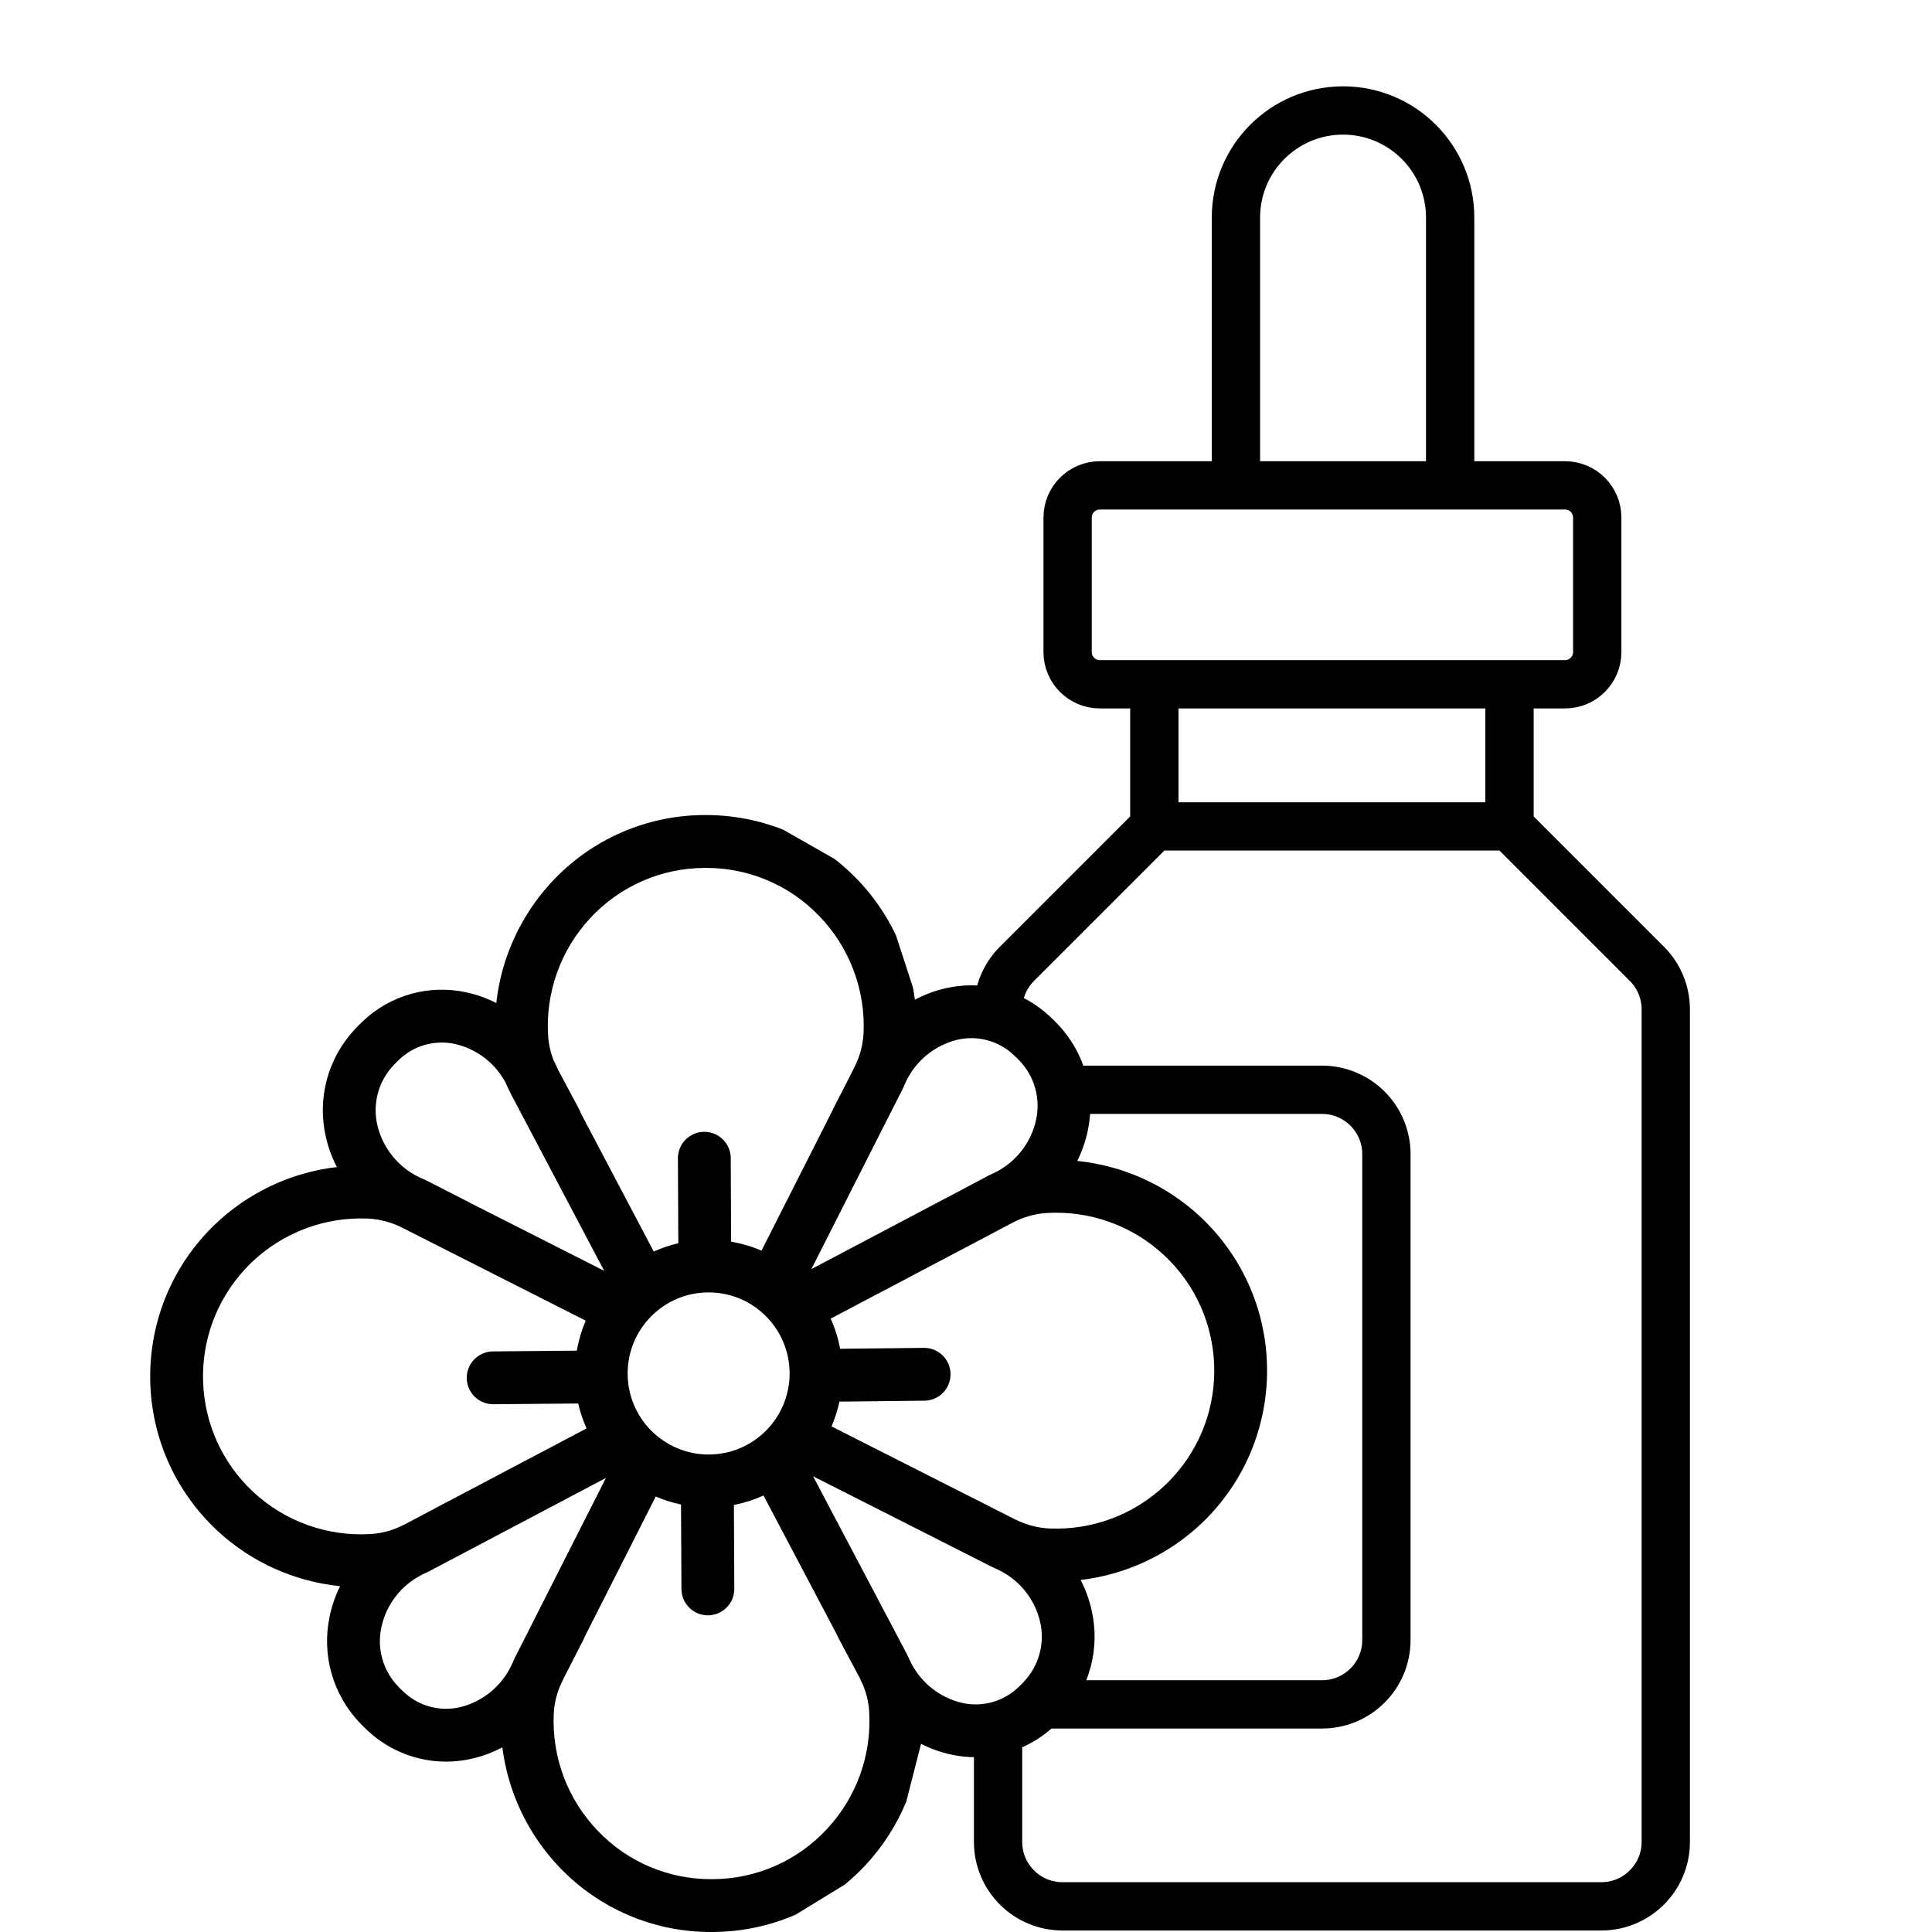 <svg width="60" height="60" viewBox="0 0 60 60" fill="none" xmlns="http://www.w3.org/2000/svg">
<g clip-path="url(#clip0)">
<path d="M46.879 25.665L51.146 29.932C51.521 30.307 51.732 30.816 51.732 31.346V57.203C51.732 58.307 50.836 59.203 49.732 59.203H32.996C31.892 59.203 30.996 58.307 30.996 57.203L30.996 54.339M46.879 25.665H35.849M46.879 25.665V21.251M35.849 25.665L31.582 29.932C31.207 30.307 30.996 30.816 30.996 31.346V31.596M35.849 25.665V21.251M35.849 21.251H34.156C33.604 21.251 33.156 20.803 33.156 20.251V16.074C33.156 15.521 33.604 15.074 34.156 15.074H38.383M35.849 21.251H46.879M46.879 21.251H48.604C49.156 21.251 49.604 20.803 49.604 20.251V16.074C49.604 15.521 49.156 15.074 48.604 15.074H45.036M38.383 15.074V6.758C38.383 4.92 39.873 3.431 41.71 3.431V3.431C43.547 3.431 45.036 4.92 45.036 6.758V15.074M38.383 15.074H45.036M32.673 52.931H41.056C42.161 52.931 43.056 52.036 43.056 50.931V35.844C43.056 34.739 42.161 33.844 41.056 33.844H33.339" stroke="black" stroke-width="1.5" stroke-linecap="round" stroke-linejoin="round"/>
<path fill-rule="evenodd" clip-rule="evenodd" d="M24.326 25.768C23.56 25.466 22.744 25.311 21.92 25.312H21.864C20.064 25.32 18.348 26.075 17.127 27.398C16.169 28.433 15.568 29.748 15.412 31.15C15.114 30.998 14.798 30.886 14.47 30.816C13.312 30.566 12.105 30.909 11.25 31.732C11.208 31.772 11.166 31.813 11.125 31.854C11.084 31.896 11.043 31.938 11.005 31.982C10.177 32.876 9.845 34.121 10.12 35.309C10.193 35.633 10.308 35.948 10.462 36.244C9.038 36.41 7.707 37.037 6.672 38.03C4.067 40.535 3.986 44.679 6.493 47.284C6.576 47.371 6.661 47.455 6.749 47.537C7.799 48.511 9.137 49.116 10.561 49.26C10.415 49.557 10.306 49.873 10.238 50.197C9.984 51.389 10.335 52.629 11.178 53.509C11.217 53.551 11.259 53.592 11.3 53.633C11.341 53.674 11.384 53.715 11.427 53.754C12.086 54.366 12.951 54.707 13.85 54.709C14.123 54.709 14.395 54.678 14.661 54.616C14.989 54.541 15.305 54.423 15.601 54.265C15.778 55.666 16.402 56.974 17.379 57.994C18.609 59.283 20.314 60.008 22.094 60H22.15C23.03 59.994 23.9 59.812 24.707 59.463L26.232 58.529C26.464 58.34 26.683 58.134 26.888 57.914C27.421 57.339 27.848 56.673 28.146 55.947L28.604 54.156C28.902 54.309 29.221 54.422 29.55 54.492C29.798 54.545 30.051 54.572 30.305 54.572C31.224 54.569 32.106 54.213 32.77 53.576C32.812 53.536 32.854 53.495 32.894 53.454C32.935 53.413 32.976 53.37 33.014 53.326C33.843 52.433 34.173 51.188 33.9 50C33.827 49.676 33.713 49.363 33.56 49.068C34.982 48.9 36.31 48.274 37.343 47.283C39.948 44.777 40.028 40.634 37.522 38.029C37.438 37.942 37.353 37.857 37.265 37.775C36.216 36.803 34.879 36.198 33.455 36.054C33.604 35.755 33.714 35.439 33.782 35.112C34.036 33.921 33.685 32.681 32.842 31.801C32.802 31.759 32.761 31.717 32.72 31.676L32.718 31.674C32.678 31.634 32.635 31.593 32.593 31.555C31.725 30.748 30.512 30.424 29.358 30.693C29.029 30.769 28.71 30.888 28.413 31.048C28.395 30.916 28.375 30.786 28.35 30.657L27.825 29.047C27.523 28.411 27.121 27.828 26.635 27.321C26.413 27.09 26.175 26.876 25.923 26.68L24.326 25.768ZM21.878 26.954C20.529 26.959 19.244 27.525 18.328 28.515C17.412 29.501 16.94 30.819 17.022 32.163C17.039 32.428 17.098 32.69 17.195 32.937C17.242 33.028 17.288 33.121 17.329 33.217L17.986 34.45C18.009 34.492 18.027 34.536 18.043 34.581L20.303 38.868C20.548 38.757 20.803 38.671 21.066 38.61L21.053 35.973C21.051 35.521 21.416 35.152 21.87 35.149H21.873C22.325 35.149 22.691 35.515 22.694 35.966L22.705 38.562C23.03 38.616 23.346 38.709 23.649 38.84L25.869 34.456C25.879 34.432 25.891 34.407 25.902 34.384L26.254 33.698L26.534 33.145C26.554 33.105 26.572 33.067 26.589 33.028L26.591 33.024L26.595 33.015L26.598 33.006C26.729 32.714 26.802 32.401 26.819 32.081C26.878 30.737 26.384 29.427 25.451 28.457C24.531 27.492 23.254 26.948 21.92 26.954H21.878ZM28.687 41.859H28.696C29.148 41.857 29.517 42.223 29.52 42.675C29.522 43.129 29.158 43.498 28.704 43.5L26.07 43.529C26.012 43.793 25.93 44.051 25.824 44.298L30.192 46.511C30.199 46.514 30.206 46.517 30.213 46.52C30.223 46.524 30.233 46.529 30.243 46.534L31 46.921L31.519 47.183L31.53 47.188L31.548 47.197L31.554 47.199C31.559 47.202 31.564 47.204 31.57 47.207L31.686 47.259C31.969 47.381 32.274 47.452 32.582 47.468C33.926 47.528 35.237 47.034 36.207 46.1C36.271 46.039 36.334 45.975 36.394 45.909C38.241 43.928 38.131 40.825 36.148 38.978C35.163 38.061 33.844 37.589 32.501 37.671C32.131 37.696 31.771 37.799 31.444 37.973L30.602 38.418L30.183 38.64L30.17 38.646L30.16 38.651L25.798 40.951C25.933 41.25 26.031 41.565 26.091 41.888L28.687 41.859ZM30.785 48.652L30.27 48.389L25.251 45.847L28.117 51.28L28.156 51.353C28.163 51.366 28.169 51.379 28.175 51.393L28.184 51.413C28.217 51.478 28.247 51.543 28.276 51.608C28.594 52.256 29.187 52.726 29.89 52.888C30.522 53.026 31.182 52.836 31.643 52.383C31.672 52.357 31.697 52.332 31.724 52.304L31.744 52.284C31.764 52.263 31.784 52.242 31.803 52.221C32.27 51.724 32.457 51.025 32.3 50.36C32.134 49.659 31.661 49.07 31.013 48.756C30.977 48.741 30.943 48.725 30.908 48.708L30.887 48.698C30.875 48.693 30.86 48.687 30.846 48.681L30.832 48.674C30.816 48.667 30.801 48.66 30.785 48.652ZM31.486 32.768C31.017 32.322 30.355 32.143 29.725 32.292C29.01 32.469 28.417 32.965 28.114 33.635L28.096 33.675L28.078 33.715L28.073 33.727L28.063 33.75C28.058 33.762 28.053 33.773 28.048 33.785C28.039 33.809 28.028 33.832 28.016 33.855L27.713 34.448L25.198 39.413L29.82 36.975L30.691 36.512C30.71 36.502 30.73 36.491 30.752 36.483C30.782 36.469 30.812 36.455 30.842 36.441C30.86 36.431 30.879 36.422 30.898 36.414C31.551 36.091 32.021 35.49 32.176 34.779C32.323 34.112 32.125 33.416 31.649 32.927C31.622 32.899 31.598 32.875 31.57 32.846L31.549 32.827C31.528 32.806 31.508 32.786 31.486 32.768ZM22.007 45.171C23.396 45.171 24.522 44.044 24.522 42.654C24.522 41.264 23.396 40.137 22.007 40.137C20.618 40.137 19.492 41.264 19.492 42.654C19.492 44.044 20.618 45.171 22.007 45.171ZM12.296 33.005C12.288 33.013 12.28 33.021 12.272 33.029C12.262 33.039 12.252 33.05 12.242 33.06L12.217 33.087C11.75 33.585 11.563 34.283 11.72 34.948C11.902 35.711 12.443 36.337 13.172 36.628C13.193 36.636 13.214 36.646 13.234 36.656L14.523 37.315C14.534 37.32 14.545 37.327 14.556 37.333L14.573 37.343L18.763 39.466L15.873 33.986C15.811 33.868 15.756 33.748 15.705 33.627C15.379 33.015 14.805 32.576 14.13 32.421C13.497 32.283 12.838 32.473 12.377 32.926C12.348 32.952 12.323 32.978 12.296 33.005ZM7.62 39.403C5.774 41.385 5.884 44.489 7.866 46.335C8.852 47.251 10.17 47.723 11.513 47.641C11.823 47.621 12.127 47.545 12.409 47.418C12.444 47.4 12.479 47.384 12.514 47.367L12.526 47.361C12.541 47.354 12.556 47.347 12.571 47.339L13.107 47.057L13.837 46.669C13.851 46.661 13.866 46.654 13.88 46.648L13.887 46.645L18.216 44.361C18.105 44.113 18.018 43.853 17.957 43.587L15.327 43.61H15.32C14.867 43.612 14.498 43.247 14.495 42.793C14.494 42.341 14.86 41.972 15.312 41.969L17.914 41.946C17.969 41.626 18.062 41.313 18.19 41.014L12.495 38.129C12.166 37.961 11.803 37.863 11.432 37.844C10.088 37.785 8.778 38.279 7.807 39.212C7.744 39.274 7.681 39.337 7.62 39.403ZM15.887 51.71C15.914 51.645 15.945 51.579 15.975 51.514L15.981 51.501C15.988 51.485 15.995 51.469 16.003 51.453L16.04 51.384L18.817 45.9L13.892 48.499L13.33 48.797C13.31 48.807 13.291 48.817 13.27 48.826C13.259 48.831 13.249 48.835 13.239 48.84L13.223 48.847C13.184 48.867 13.145 48.886 13.105 48.904C12.462 49.228 11.998 49.826 11.845 50.53C11.698 51.197 11.896 51.892 12.372 52.382C12.398 52.409 12.425 52.436 12.451 52.462C12.479 52.489 12.505 52.515 12.534 52.541C13.002 52.986 13.664 53.166 14.295 53.017C14.995 52.843 15.579 52.363 15.887 51.71ZM22.095 58.359H22.137C23.486 58.355 24.771 57.789 25.687 56.796C26.603 55.812 27.075 54.493 26.993 53.15C26.975 52.867 26.909 52.588 26.8 52.325C26.762 52.252 26.727 52.175 26.695 52.098C26.693 52.096 26.692 52.094 26.691 52.092L26.678 52.068L26.034 50.861C26.018 50.83 26.004 50.8 25.992 50.768L23.712 46.445C23.418 46.577 23.109 46.676 22.792 46.737L22.804 49.341C22.806 49.794 22.441 50.163 21.988 50.166H21.984C21.532 50.166 21.166 49.8 21.163 49.349L21.15 46.724C20.881 46.668 20.618 46.584 20.365 46.475L18.157 50.834C18.146 50.865 18.133 50.896 18.117 50.926L17.5 52.131L17.481 52.168C17.479 52.172 17.478 52.174 17.477 52.178C17.445 52.254 17.411 52.33 17.376 52.404C17.27 52.668 17.21 52.948 17.197 53.231C17.137 54.575 17.63 55.886 18.563 56.856C19.484 57.822 20.761 58.365 22.095 58.359Z" fill="black"/>
</g>
<defs>
<clipPath id="clip0">
<rect width="60" height="60" fill="white"/>
</clipPath>
</defs>
</svg>
